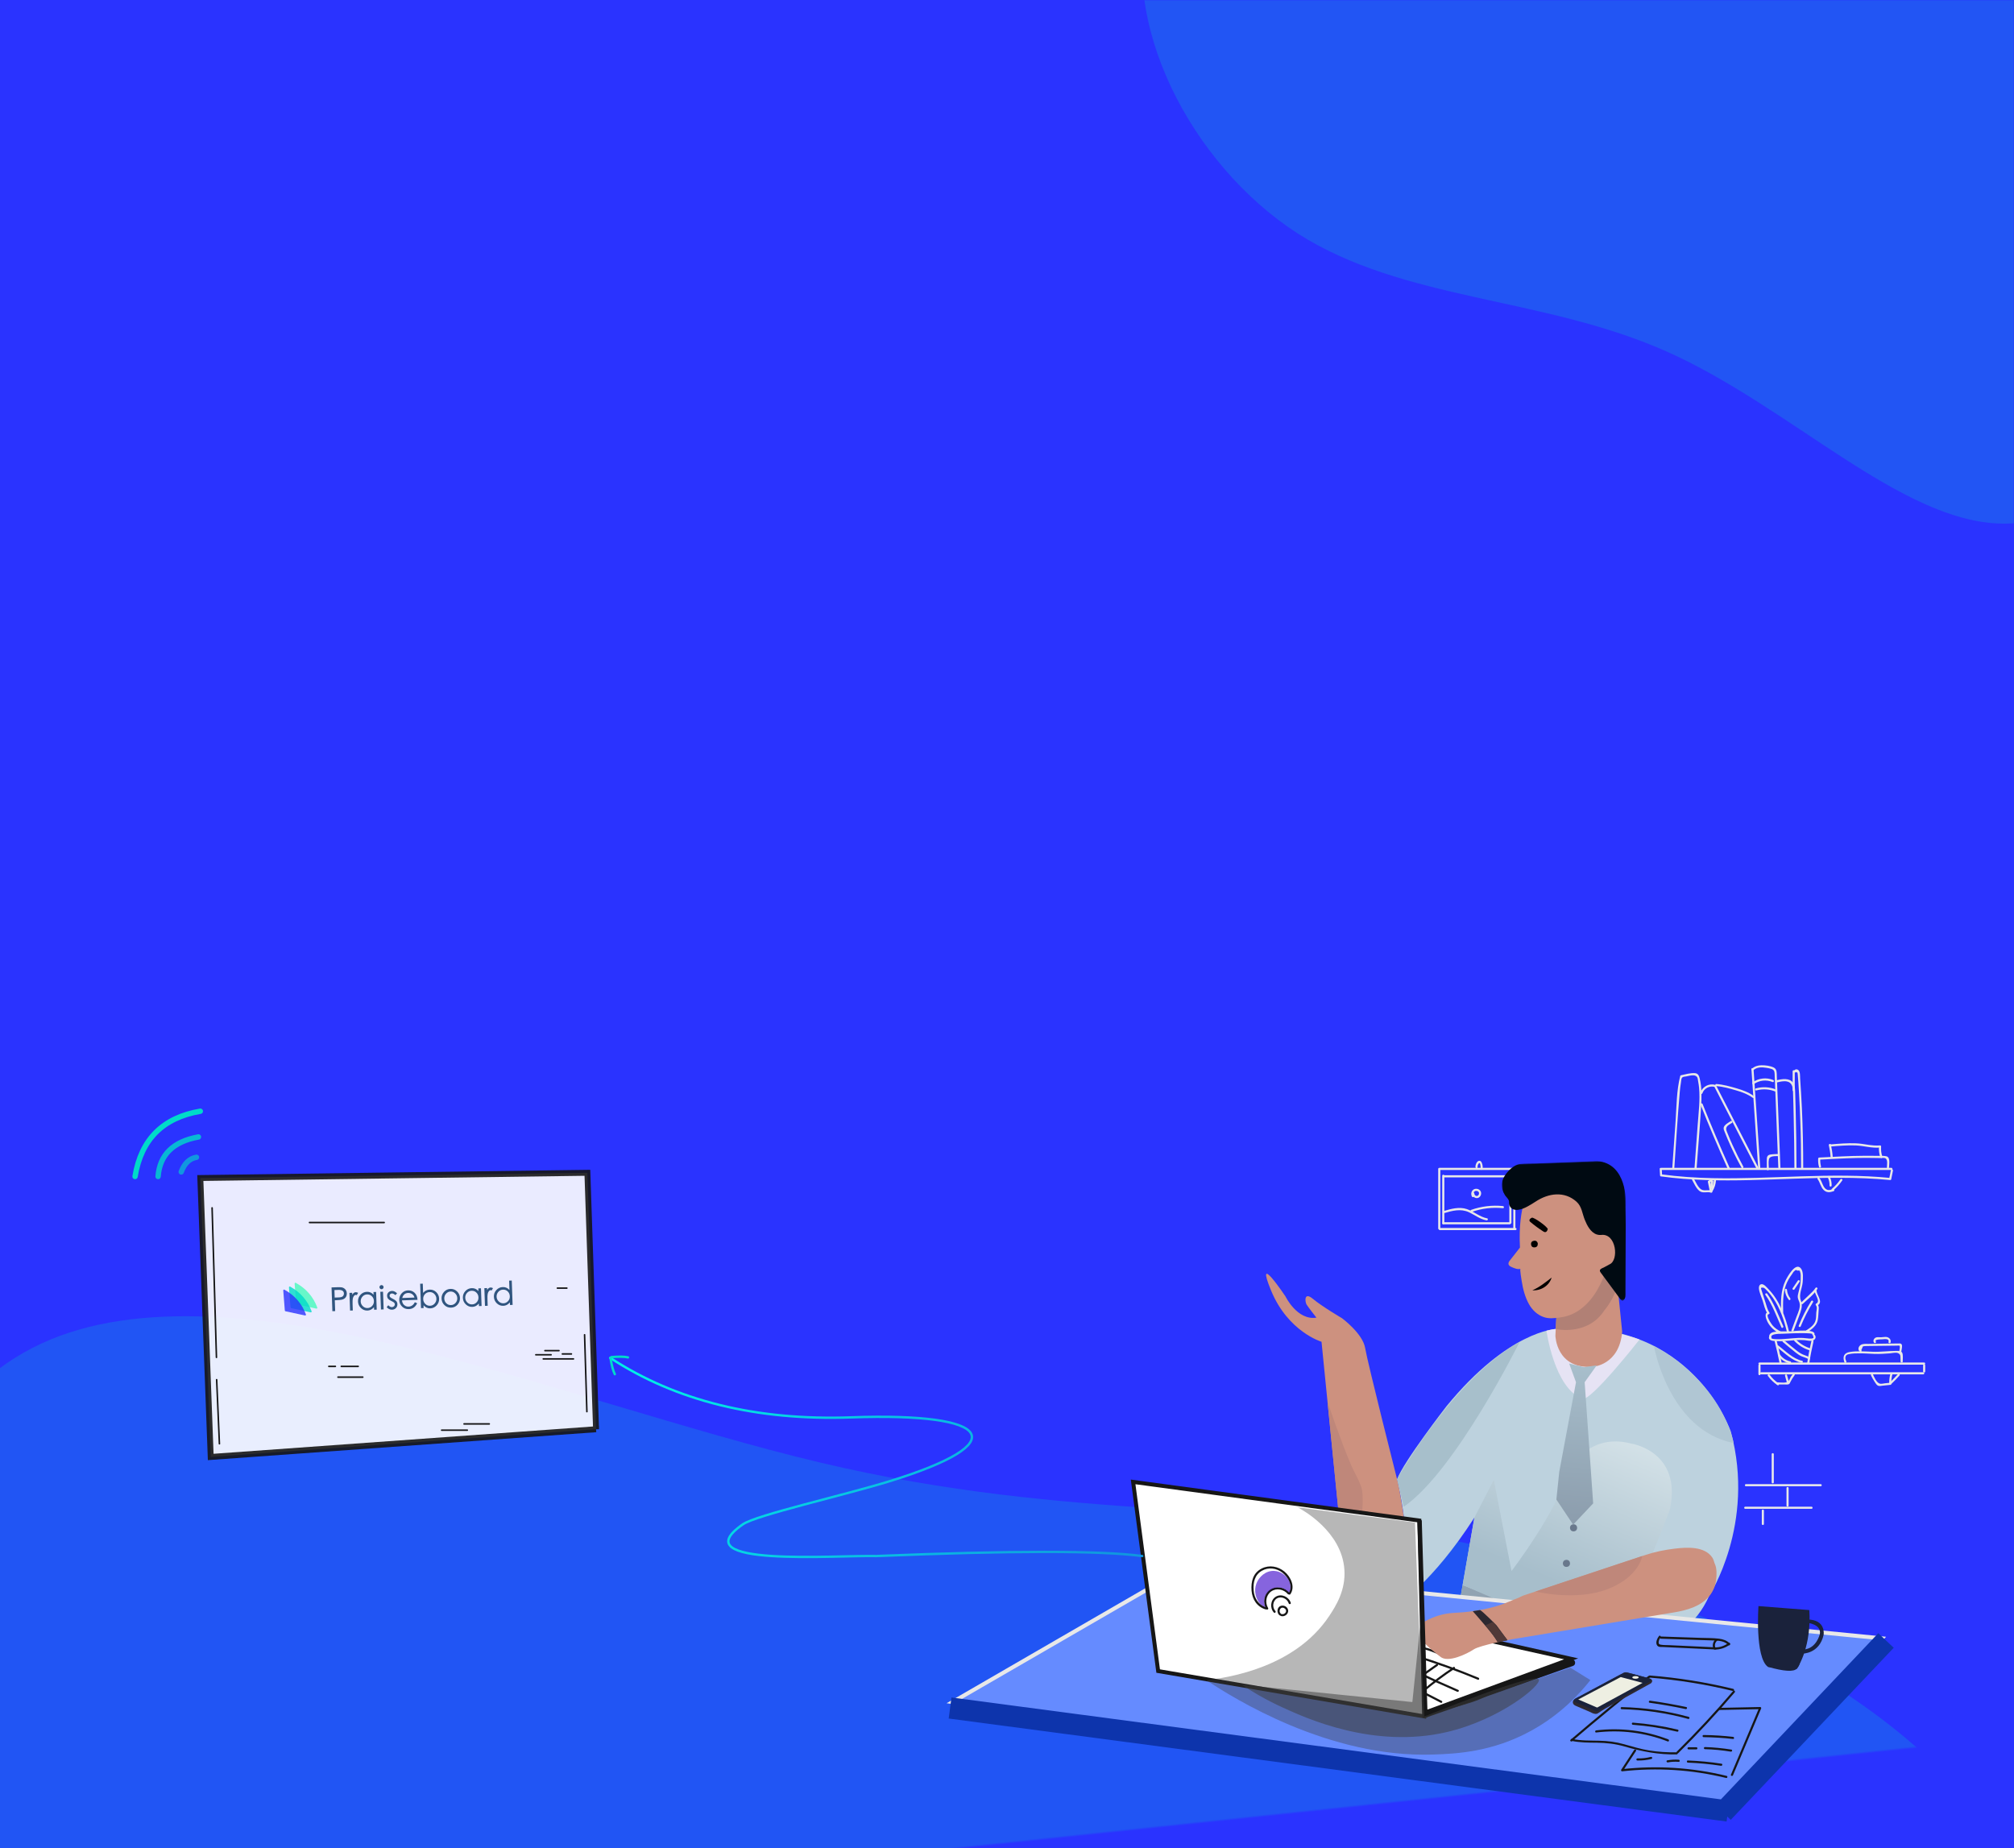 <svg xmlns="http://www.w3.org/2000/svg" xmlns:xlink="http://www.w3.org/1999/xlink" width="850" height="780" viewBox="0 0 850 780">
    <defs>
        <path id="kqxps3x5ra" d="M0 0H850V780H0z"/>
        <path id="j4krpjqfre" d="M0 0L52.07 0 52.07 59.318 0 59.318z"/>
        <path id="mq5i6bsasg" d="M0.016 0.979L86.543 0.979 86.543 63.36 0.016 63.36z"/>
        <path id="cquk3vux9k" d="M0.275 0.442L33.176 0.442 33.176 16.918 0.275 16.918z"/>
        <linearGradient id="li9o5xtxji" x1="80.694%" x2="47.312%" y1="7.571%" y2="75.114%">
            <stop offset="0%" stop-color="#D3E1E7"/>
            <stop offset="100%" stop-color="#A7BECB"/>
        </linearGradient>
        <linearGradient id="7vz2ywsjbj" x1="51.678%" x2="48.602%" y1="0%" y2="98.187%">
            <stop offset="0%" stop-color="#A8BFCC"/>
            <stop offset="100%" stop-color="#8C9DAD"/>
        </linearGradient>
        <linearGradient id="xg2d2wtjtn" x1="1.637%" x2="100%" y1="43.568%" y2="57.003%">
            <stop offset="0%" stop-color="#00EFE6"/>
            <stop offset="100%" stop-color="#1097DF"/>
        </linearGradient>
        <filter id="6pqt1zfi5c">
            <feColorMatrix in="SourceGraphic" values="0 0 0 0 0.078 0 0 0 0 0.114 0 0 0 0 0.227 0 0 0 1 0"/>
        </filter>
        <filter id="cw46yig12d">
            <feColorMatrix in="SourceGraphic" values="0 0 0 0 0.546 0 0 0 0 0.704 0 0 0 0 1 0 0 0 1 0"/>
        </filter>
        <filter id="e828oc8m1m">
            <feColorMatrix in="SourceGraphic" values="0 0 0 0 0.976 0 0 0 0 0.745 0 0 0 0 0.055 0 0 0 1 0"/>
        </filter>
    </defs>
    <g fill="none" fill-rule="evenodd">
        <g>
            <g transform="translate(-590, 0) translate(590, 0)">
                <mask id="t4i1j0kgab" fill="#fff">
                    <use xlink:href="#kqxps3x5ra"/>
                </mask>
                <use fill="#2A33FF" xlink:href="#kqxps3x5ra"/>
                <path fill="#2155F4" fill-rule="nonzero" d="M651.33 676.076c90.045 29.256 193.978 90.943 218.43 177.502 24.453 86.56-30.576 197.99-108.945 251.985-78.366 53.317-179.437 49.87-270.54 93.103-91.104 43.233-172.24 133.147-246.47 134.955-74.228 1.809-141.546-85.166-195.376-181.03-53.826-96.54-94.8-202.643-101.126-325.894-5.682-123.931 23.93-265.69 106.009-297.353 82.723-32.344 219.194 45.402 325.187 82.69 105.994 37.287 182.79 34.109 272.831 64.042z" mask="url(#t4i1j0kgab)" transform="translate(411.126, 927.649) rotate(-6) translate(-411.126, -927.649)"/>
                <g fill="#00DBC9" fill-rule="nonzero" mask="url(#t4i1j0kgab)" opacity=".202">
                    <path d="M405.932 86.001c52.017 16.244 112.15 50.208 126.538 97.462 14.387 47.254-16.97 107.798-61.978 136.963-45.007 28.796-103.296 26.58-155.682 49.838-52.385 23.258-98.869 71.99-141.663 72.728-42.794.738-81.899-46.885-113.256-99.308C28.533 290.892 4.554 232.932.496 165.743-3.194 98.184 13.408 21.027 60.629 4.045c47.59-17.351 126.537 25.473 187.777 46.147 61.24 20.673 105.51 19.197 157.526 35.81z" transform="translate(482, -222) translate(268, 221.5) scale(-1, 1) translate(-268, -221.5)"/>
                </g>
                <g mask="url(#t4i1j0kgab)">
                    <g>
                        <g>
                            <g fill-rule="nonzero">
                                <path fill="#FFF" stroke="#161616" stroke-width="2.5" d="M167.023 108.3c-54.218 3.908-108.436 7.794-162.633 11.701C2.92 80.756 1.45 41.511 0 2.267L163.368.065c1.211 36.071 2.422 72.143 3.655 108.236z" opacity=".9" transform="translate(57, 469) translate(27.54, 25.92)"/>
                                <path fill="#161616" d="M46.065 21.37h31.553c.411 0 .411-.647 0-.647H46.065c-.411 0-.411.648 0 .648zM6.575 87.362l1.167 27.091c.022.41.67.41.65 0L7.222 87.362c-.021-.41-.67-.41-.648 0zM54.218 82.095h2.812c.41 0 .41-.648 0-.648h-2.812c-.41 0-.41.648 0 .648zM59.473 82.095h7.18c.411 0 .411-.648 0-.648h-7.18c-.41 0-.41.648 0 .648zM58.09 86.628H68.6c.41 0 .41-.648 0-.648H58.09c-.433 0-.433.648 0 .648zM101.84 109.013h10.857c.41 0 .41-.647 0-.647H101.84c-.41 0-.41.647 0 .647zM111.29 106.38h10.685c.41 0 .41-.648 0-.648H111.29c-.411 0-.411.648 0 .648zM150.695 49.067h4.022c.411 0 .411-.648 0-.648h-4.022c-.433 0-.433.648 0 .648zM145.44 75.446h5.947c.41 0 .41-.648 0-.648h-5.948c-.432 0-.432.648 0 .648zM141.59 77.194h6.466c.411 0 .411-.647 0-.647h-6.466c-.433 0-.433.647 0 .647zM144.726 78.943h12.781c.411 0 .411-.648 0-.648h-12.781c-.411 0-.411.648 0 .648zM152.793 76.849h3.85c.41 0 .41-.648 0-.648h-3.85c-.433 0-.433.648 0 .648zM4.65 14.852l1.427 49.174c.13 4.663.26 9.304.411 13.967.022.41.67.41.649 0L5.709 28.818c-.13-4.662-.26-9.304-.41-13.966 0-.41-.65-.41-.65 0zM161.854 68.409l.973 32.488c.022.41.67.41.65 0l-.974-32.488c0-.41-.649-.41-.649 0z" transform="translate(57, 469) translate(27.54, 25.92)"/>
                            </g>
                            <g>
                                <g filter="url(#6pqt1zfi5c)" transform="translate(57, 469) translate(27.54, 25.92) translate(81.772, 53.241) rotate(-2) translate(-81.772, -53.241) translate(30.772, 43.741)">
                                    <g fill="#30557F" fill-rule="nonzero">
                                        <path d="M2.32.248C3.345.254 4.025.3 4.363.384c.366.092.702.256 1.008.494.306.238.547.535.72.891.174.357.26.76.26 1.208 0 .448-.084.85-.253 1.207-.169.356-.411.651-.727.884-.315.234-.702.398-1.159.494-.446.094-1.228.142-2.345.144H1.18v4.582H0V.247zm.506 1.151H1.18v3.169h1.563c.924.018 1.553-.128 1.886-.44.334-.31.501-.699.501-1.165 0-1.043-.768-1.564-2.304-1.564zM8.628 10.288V7.64c.003-1.136.06-1.925.171-2.367.115-.453.286-.818.515-1.097.228-.28.484-.419.768-.419.146 0 .297.042.453.124l.59-.96c-.376-.201-.712-.302-1.009-.302-.297 0-.562.082-.795.247-.234.164-.464.416-.693.754v-.809H7.476v7.476h1.152zM14.869 2.62c1.093 0 2.01.443 2.75 1.33V2.812h1.111v7.476h-1.111V9.19l-.176.185c-.772.773-1.651 1.16-2.636 1.16-1.06 0-1.968-.391-2.723-1.173-.754-.782-1.131-1.715-1.131-2.798 0-1.084.38-2.012 1.138-2.785.76-.773 1.685-1.16 2.778-1.16zm.013 1.097c-.781 0-1.442.286-1.982.858-.54.571-.809 1.246-.809 2.023 0 .777.274 1.452.823 2.023.549.572 1.207.857 1.975.857.76 0 1.413-.274 1.962-.823.549-.548.823-1.232.823-2.05 0-.819-.27-1.505-.81-2.058-.539-.553-1.2-.83-1.982-.83z" transform="translate(24.799, 3.538)"/>
                                        <g>
                                            <path d="M.871 1.742c.242 0 .448-.085.617-.254.17-.169.254-.375.254-.617S1.657.423 1.488.254C1.32.084 1.111 0 .864 0 .626 0 .423.087.254.26.084.435 0 .639 0 .872c0 .233.085.437.254.61.169.174.375.261.617.261zM1.44 10.288L1.44 2.812.302 2.812.302 10.288z" transform="translate(24.799, 3.538) translate(20.211, 0)"/>
                                        </g>
                                        <path d="M25.23 10.535c.649 0 1.195-.22 1.639-.659.443-.439.665-.978.665-1.618 0-.503-.149-.929-.446-1.276-.297-.348-.72-.665-1.269-.953-.548-.288-.93-.53-1.145-.727-.215-.197-.322-.426-.322-.686 0-.26.096-.48.288-.659.192-.178.43-.267.713-.267.448 0 .942.251 1.482.754l.727-.754c-.732-.713-1.425-1.07-2.079-1.07-.653 0-1.18.192-1.577.576-.398.384-.597.848-.597 1.392 0 .544.14.983.419 1.317.279.334.69.638 1.234.912.544.275.928.515 1.152.72.224.206.336.462.336.769 0 .306-.123.573-.37.802-.247.229-.544.343-.891.343-.513 0-1.016-.288-1.51-.864l-.713.795c.604.768 1.358 1.153 2.264 1.153zM32.214 2.62c1.088 0 1.998.368 2.73 1.104.73.736 1.11 1.744 1.138 3.025h-6.557l.02.242c.084.711.353 1.291.81 1.74.508.498 1.113.747 1.818.747 1.198 0 2.112-.59 2.743-1.77l.96.495-.146.257c-.397.666-.856 1.168-1.376 1.505-.586.38-1.285.57-2.1.57-1.124 0-2.052-.387-2.784-1.16-.731-.772-1.097-1.703-1.097-2.79 0-1.09.368-2.022 1.104-2.8.736-.776 1.649-1.165 2.737-1.165zm0 1.097c-1.28 0-2.131.677-2.552 2.03h5.158c-.137-.64-.448-1.138-.933-1.495-.484-.356-1.042-.535-1.673-.535zM38.54 0v3.91l.168-.178c.743-.741 1.62-1.112 2.63-1.112 1.088 0 2.005.386 2.75 1.159.745.773 1.118 1.703 1.118 2.791 0 1.089-.38 2.021-1.139 2.799-.759.777-1.675 1.166-2.75 1.166-1.074 0-2-.467-2.778-1.4v1.153h-1.11V0h1.11zm2.743 3.662c-.796 0-1.461.27-1.996.81-.535.54-.802 1.218-.802 2.037 0 .818.27 1.51.809 2.078.54.567 1.198.85 1.975.85.777 0 1.438-.288 1.982-.864.544-.576.816-1.25.816-2.023 0-.773-.265-1.447-.795-2.023-.53-.577-1.194-.865-1.99-.865zM50.131 2.62c1.08 0 1.996.389 2.75 1.166.755.777 1.132 1.71 1.132 2.798s-.373 2.019-1.118 2.791c-.745.773-1.666 1.16-2.764 1.16-1.097 0-2.02-.387-2.77-1.16-.75-.772-1.125-1.703-1.125-2.79 0-1.09.377-2.022 1.131-2.8.755-.776 1.676-1.165 2.764-1.165zm-.007 1.111c-.745 0-1.387.286-1.927.857-.54.572-.81 1.25-.81 2.037 0 .787.261 1.454.783 2.003.52.549 1.175.823 1.961.823.76 0 1.406-.277 1.941-.83.535-.553.803-1.22.803-2.003 0-.781-.272-1.458-.817-2.03-.544-.571-1.188-.857-1.934-.857zM59.15 2.62c1.093 0 2.01.443 2.75 1.33V2.812h1.111v7.476h-1.11V9.19l-.177.185c-.772.773-1.65 1.16-2.636 1.16-1.06 0-1.968-.391-2.722-1.173-.755-.782-1.132-1.715-1.132-2.798 0-1.084.38-2.012 1.138-2.785.76-.773 1.685-1.16 2.778-1.16zm-.122 1.097c-.782 0-1.443.286-1.982.858-.54.571-.81 1.246-.81 2.023 0 .777.275 1.452.823 2.023.549.572 1.207.857 1.976.857.759 0 1.412-.274 1.961-.823.549-.548.823-1.232.823-2.05 0-.819-.27-1.505-.81-2.058-.539-.553-1.2-.83-1.981-.83zM65.59 10.288V7.723c0-1.18.057-1.996.172-2.449.114-.453.285-.818.514-1.097.229-.28.485-.419.768-.419.146 0 .297.042.453.124l.59-.96c-.375-.201-.711-.302-1.009-.302-.297 0-.562.082-.795.247-.233.164-.464.416-.693.754v-.809h-1.152v7.476h1.152zM76.114 0v10.288h-1.11V9.19l-.177.185c-.773.773-1.653 1.16-2.643 1.16-1.065 0-1.973-.39-2.722-1.166-.75-.778-1.125-1.71-1.125-2.799 0-1.088.38-2.018 1.138-2.791.76-.773 1.685-1.16 2.778-1.16s2.01.444 2.75 1.331V0h1.111zM72.28 3.717c-.8 0-1.467.286-2.002.858-.535.571-.803 1.243-.803 2.016 0 .773.275 1.447.823 2.023.549.576 1.207.864 1.975.864.723 0 1.368-.27 1.935-.809.567-.54.85-1.223.85-2.05 0-.828-.263-1.519-.789-2.072-.526-.553-1.189-.83-1.989-.83z" transform="translate(24.799, 3.538)"/>
                                    </g>
                                </g>
                                <path fill="#46FABC" d="M19.369 9.785L12.54 4.73c-.12-.09-.286-.09-.406 0L5.387 9.789c-.15.113-.18.326-.068.477.039.052.092.091.153.114 2.263.85 4.552 1.276 6.865 1.276 2.313 0 4.629-.426 6.947-1.277.176-.065.267-.26.202-.437-.023-.062-.064-.116-.117-.156z" opacity=".8" style="mix-blend-mode:multiply" transform="translate(57, 469) translate(27.54, 25.92) translate(81.772, 53.241) rotate(-2) translate(-81.772, -53.241) translate(30.772, 43.741) translate(12.383, 8.117) rotate(-129) translate(-12.383, -8.117)"/>
                                <path fill="#00DBC9" d="M16.92 11.282l-6.83-5.055c-.12-.09-.285-.09-.406 0l-6.746 5.058c-.15.113-.181.326-.068.477.039.051.092.091.152.114 2.264.85 4.552 1.276 6.865 1.276 2.314 0 4.63-.426 6.947-1.277.177-.065.267-.26.202-.437-.023-.062-.063-.116-.117-.156z" opacity=".8" style="mix-blend-mode:multiply" transform="translate(57, 469) translate(27.54, 25.92) translate(81.772, 53.241) rotate(-2) translate(-81.772, -53.241) translate(30.772, 43.741) translate(9.934, 9.614) rotate(-129) translate(-9.934, -9.614)"/>
                                <path fill="#2A33FF" d="M14.47 12.507L7.64 7.45c-.12-.09-.286-.089-.406.001L.488 12.51c-.15.113-.18.326-.068.476.04.052.092.092.153.115 2.264.85 4.552 1.276 6.865 1.276 2.313 0 4.629-.426 6.947-1.277.176-.065.267-.26.202-.437-.023-.062-.064-.117-.117-.156z" opacity=".8" style="mix-blend-mode:multiply" transform="translate(57, 469) translate(27.54, 25.92) translate(81.772, 53.241) rotate(-2) translate(-81.772, -53.241) translate(30.772, 43.741) translate(7.484, 10.838) rotate(-129) translate(-7.484, -10.838)"/>
                            </g>
                        </g>
                        <g stroke="#00DBC9" stroke-linecap="round" stroke-width="2.268">
                            <path d="M9.72 27.54c.703-9.18 6.379-14.741 17.028-16.684" opacity=".8" transform="translate(57, 469)"/>
                            <path d="M0 27.54C2.574 11.881 11.754 2.701 27.54 0" transform="translate(57, 469)"/>
                            <path d="M19.486 25.62c1.354-3.616 3.499-5.677 6.434-6.18" opacity=".6" transform="translate(57, 469)"/>
                        </g>
                    </g>
                </g>
                <g filter="url(#cw46yig12d)">
                    <g mask="url(#t4i1j0kgab)">
                        <g fill="#E8E8E8" fill-rule="nonzero">
                            <path d="M93.748 43.863c.06.923.09 1.845.15 2.738 0 .179.119.417.327.417 25.075 3.452 50.359.535 75.523.595 7.117 0 14.205.268 21.293.952.179.03.387-.149.417-.327.238-1.22.506-2.44.744-3.66.12-.566-.744-.804-.863-.239-.239 1.22-.507 2.44-.745 3.66.15-.118.298-.208.417-.327-24.926-2.44-49.942.625-74.927.09-7.237-.15-14.473-.625-21.65-1.607.119.149.208.297.327.416-.06-.922-.09-1.845-.149-2.737 0-.536-.893-.536-.864.03z" transform="translate(606.72, 449.48)"/>
                            <path d="M94.493 44.31h97.054c.566 0 .566-.893 0-.893H94.493c-.566 0-.566.893 0 .893z" transform="translate(606.72, 449.48)"/>
                            <path d="M99.913 43.596c.745-10.684 1.37-21.397 2.293-32.05.12-1.399.268-2.767.506-4.136.09-.506.12-1.548.417-1.964.387-.536 1.221-.536 1.817-.625 1.37-.238 3.663-1.071 4.616.327.268.417.327 1.28.417 1.786.178.892.298 1.785.387 2.678.476 5.237-.209 10.564-.596 15.801l-1.34 18.212c-.03.566.864.566.894 0 .655-8.69 1.37-17.349 1.906-26.038.238-3.988.357-8.064-.626-11.992-.268-1.102-.685-2.024-1.936-2.143-1.905-.149-4.11.506-5.956.893-.148.03-.268.178-.297.297-1.579 6.16-1.52 12.796-1.966 19.105-.476 6.606-.923 13.242-1.4 19.849-.06.565.834.565.864 0z" transform="translate(606.72, 449.48)"/>
                            <path d="M110.991 16.724c3.634 9.136 7.475 18.182 11.496 27.14.238.535 1.012.059.774-.447-3.99-8.898-7.803-17.885-11.406-26.931-.208-.536-1.072-.298-.864.238zM111.766 11.933c.744-2.113 3.037-3.273 5.181-2.678.566.149.804-.714.239-.863-2.621-.744-5.39.744-6.284 3.303-.179.565.685.774.864.238z" transform="translate(606.72, 449.48)"/>
                            <path d="M116.947 9.433c5.897 11.427 11.764 22.884 17.66 34.311.268.506 1.042.06.774-.446-5.896-11.427-11.763-22.884-17.66-34.311-.267-.536-1.042-.09-.774.446z" transform="translate(606.72, 449.48)"/>
                            <path d="M132.463 1.756c.953 13.837 1.906 27.675 2.83 41.512.029.566.922.566.893 0-.953-13.837-1.906-27.675-2.83-41.512-.03-.566-.923-.566-.893 0z" transform="translate(606.72, 449.48)"/>
                            <path d="M133.237 2.232c1.52-1.369 3.574-1.369 5.48-1.042.774.12 1.608.268 2.352.536 1.37.506 1.162 1.756 1.221 2.976.18 4.255.328 8.51.507 12.766.327 8.6.685 17.23 1.012 25.83.03.565.923.565.894 0-.417-10.296-.804-20.593-1.221-30.86-.09-2.558-.209-5.147-.298-7.706-.06-1.31.119-2.917-1.25-3.631-1.43-.744-3.634-1.012-5.242-.982-1.549.03-2.919.446-4.05 1.488-.447.357.178 1.012.595.625zM117.662 8.927c2.83.179 5.599 1.012 8.309 1.786 2.501.714 4.943 1.607 7.058 3.154.476.328.923-.446.447-.773-2.204-1.578-4.706-2.5-7.297-3.244-2.799-.804-5.628-1.607-8.547-1.815-.565-.06-.565.833.03.892z" transform="translate(606.72, 449.48)"/>
                            <path d="M143.333 7.35c1.31-.327 2.77-.654 4.14-.387 2.024.417 2.441 2.202 2.53 4.018.15 3.66.21 7.29.298 10.95.18 7.202.268 14.404.298 21.605 0 .565.894.565.894 0-.03-8.6-.15-17.17-.388-25.74l-.178-6.22c-.06-1.369-.03-2.887-.864-4.047-1.548-2.173-4.735-1.637-6.939-1.072-.595.179-.357 1.042.209.893z" transform="translate(606.72, 449.48)"/>
                            <path d="M149.855 2.648v8.005c0 .566.893.566.893 0V2.648c0-.565-.893-.565-.893 0z" transform="translate(606.72, 449.48)"/>
                            <path d="M151.165 2.976c.238.09.506.178.745.268.03.208.06.416.089.654.06.476.06.982.119 1.488.06.774.12 1.577.179 2.351.119 1.667.208 3.363.297 5.03.209 3.451.358 6.903.477 10.355.268 6.815.357 13.63.357 20.444 0 .565.894.565.894 0 0-8.481-.179-16.992-.566-25.473-.209-4.136-.447-8.273-.745-12.41-.06-1.011.12-2.856-.804-3.57-.625-.476-1.489-.298-1.816.416-.209.536.536.982.774.447zM107.269 48.238c.923 1.547 1.816 3.868 3.305 4.97 1.46 1.1 3.246.118 4.855.684.536.178.774-.685.238-.863-1.43-.506-3.097.297-4.378-.506-1.46-.893-2.382-3.303-3.246-4.761-.298-.476-1.072-.03-.774.476z" transform="translate(606.72, 449.48)"/>
                            <path d="M116.62 48.625c-.12 1.547-.596 2.946-1.37 4.255-.298.506.476.952.774.446.894-1.458 1.37-3.035 1.49-4.701.059-.566-.835-.566-.894 0z" transform="translate(606.72, 449.48)"/>
                            <path d="M114.088 49.369c.269 1.368.537 2.737.834 4.106.12.566.983.328.864-.238-.268-1.369-.536-2.738-.834-4.106-.119-.566-.983-.328-.864.238z" transform="translate(606.72, 449.48)"/>
                            <path d="M115.16 49.339c.06 0 .12.03.18.06.089.178.089.356.059.535-.03.208-.12.417-.179.625-.119.417-.149.803-.03 1.22.18.565.953.327.864-.238-.149-.804-.03-1.607.298-2.351-.298-.03-.596-.09-.864-.119-.09.923-.149 1.875-.238 2.797-.06.566.834.566.893 0 .09-.922.15-1.874.239-2.797.06-.536-.715-.536-.864-.119-.387.922-.447 1.875-.298 2.827.298-.09.566-.149.864-.238-.268-.893.774-1.994-.12-2.797-.535-.476-1.399-.298-1.607.387-.239.535.625.773.804.208zM161.826 42.822c-.268-1.101-.387-2.173-.297-3.303-.15.148-.298.297-.447.446 5.271-.268 10.542-.595 15.813-.714 2.65-.06 5.301-.06 7.952 0 .595 0 1.19.03 1.757.03.595.03 1.816-.179 2.352.089 1.192.565.685 2.857.685 3.898 0 .566.894.566.894 0 0-1.398.714-4.374-1.192-4.761-1.31-.268-2.858-.12-4.199-.149-1.667-.03-3.335-.06-5.003-.03-6.343.03-12.686.417-19.06.744-.237 0-.446.209-.446.447-.06 1.22.03 2.38.358 3.54.089.566.953.328.833-.237z" transform="translate(606.72, 449.48)"/>
                            <path d="M165.132 33.865c.357 1.636.625 3.273.745 4.94.03.565.923.565.893 0-.12-1.756-.387-3.482-.774-5.178-.12-.536-.983-.298-.864.238z" transform="translate(606.72, 449.48)"/>
                            <path d="M165.728 34.43c3.603-.298 7.206-.625 10.81-.476 3.395.149 6.82 1.25 10.215.893l-.447-.447c-.12 1.577.06 3.065.566 4.583.178.536 1.042.298.863-.238-.476-1.428-.655-2.827-.536-4.345.03-.238-.208-.476-.446-.446-3.395.327-6.82-.774-10.215-.893-3.604-.149-7.237.179-10.81.476-.566.03-.566.923 0 .893zM135.411 126.77v3.719c0 .565.894.565.894 0v-3.72c0-.565-.894-.565-.894 0z" transform="translate(606.72, 449.48)"/>
                            <path d="M135.858 126.472h69.507c.566 0 .566-.893 0-.893h-69.507c-.596 0-.596.893 0 .893zM136.573 130.578h68.405c.566 0 .566-.892 0-.892h-68.405c-.566 0-.566.892 0 .892z" transform="translate(606.72, 449.48)"/>
                            <path d="M204.919 126.77v2.588c0 .566.893.566.893 0v-2.589c0-.565-.893-.565-.893 0zM142.29 116.74c.775 3.066 1.49 6.16 2.085 9.256.12.565.983.327.864-.239-.596-3.094-1.28-6.19-2.085-9.254-.149-.566-1.012-.328-.864.238zM157.776 116.473c-.714 3.065-1.31 6.13-1.757 9.225-.09.565.775.803.864.238.447-3.095 1.042-6.19 1.757-9.225.119-.565-.745-.803-.864-.238z" transform="translate(606.72, 449.48)"/>
                            <path d="M139.848 115.074c.06 1.548 2.383 1.429 3.515 1.488 2.56.12 5.152-.268 7.713-.416 1.28-.09 2.56-.12 3.841 0 1.043.089 2.174.446 3.187.238 1.132-.238 1.846-1.31 1.191-2.351-.298-.476-1.072-.03-.774.446.834 1.399-1.996.952-2.264.923-.625-.09-1.28-.15-1.905-.179-1.46-.09-2.949 0-4.408.12-.953.059-9.172 1.04-9.202-.269 0-.595-.894-.595-.894 0z" transform="translate(606.72, 449.48)"/>
                            <path d="M140.89 114.955c-.535-1.666 4.08-1.488 4.855-1.517l4.14-.179c.744-.03 8.487-.238 8.278.327-.178.536.685.774.864.238.893-2.648-8.785-1.487-10.036-1.428-2.323.09-4.914-.119-7.177.327-1.191.239-2.204 1.131-1.787 2.44.179.566 1.042.328.864-.208z" transform="translate(606.72, 449.48)"/>
                            <path d="M144.852 112.485c-1.37-.625-2.591-1.517-3.544-2.648-.387-.476-3.127-4.434-1.52-4.672.269-.03.418-.446.269-.655-.864-1.25-1.221-2.857-1.668-4.285-.506-1.547-.982-3.095-1.489-4.612-.09-.328-.238-.625-.298-.953-.148-.625-.238-.625.507-.684.804-.06 1.22.565 1.757 1.1 1.012 1.013 1.906 2.114 2.71 3.274 3.008 4.345 4.675 9.463 5.926 14.552.149.565 1.013.327.864-.238-1.608-6.487-3.961-13.153-8.726-18.063-.655-.685-1.906-2.262-3.008-2.083-.834.149-1.072 1.041-1.012 1.785.119 1.667 1.012 3.482 1.548 5.089.596 1.845.983 3.987 2.115 5.594.089-.208.178-.446.268-.654-1.966.297-.834 3.035-.298 4.106 1.132 2.173 2.948 3.84 5.152 4.88.506.18.953-.595.447-.833z" transform="translate(606.72, 449.48)"/>
                            <path d="M145.864 104.332c-.09-3.78-.179-7.708 1.102-11.308.625-1.756 1.578-3.333 2.68-4.821.268-.387.566-1.012.983-1.25.298-.476.744-.536 1.31-.149.715-.178 1.072 0 1.072.536.358.803.239 2.172.239 3.005 0 1.994-.477 3.84-.953 5.744-.179.654-.328 1.339-.268 1.993.06.774.476 1.37.685 2.084.595 2.023-.447 4.106-1.162 5.951-.715 1.934-1.46 3.869-2.174 5.833-.208.535.655.773.864.238.953-2.56 1.965-5.089 2.859-7.678.625-1.815.923-3.392.208-5.178-.953-2.41.566-5.118.775-7.588.119-1.607.387-4.345-.656-5.773-2.263-3.125-5.866 3.541-6.581 5.03-2.025 4.165-1.995 8.837-1.876 13.36.03.566.923.566.893-.03zM138.36 97.011c2.948 4.137 4.705 9.106 6.76 13.719.238.535 1.012.06.774-.447-2.025-4.642-3.812-9.582-6.76-13.718-.328-.476-1.102-.03-.775.446z" transform="translate(606.72, 449.48)"/>
                            <path d="M146.579 94.898c.119 1.578.655 2.976 1.638 4.196.357.447.983-.178.625-.625-.804-1.041-1.28-2.261-1.37-3.57-.03-.566-.923-.566-.893 0zM150.629 94.69c.715-1.071 1.46-2.143 2.174-3.214.328-.476-.447-.922-.774-.446-.715 1.071-1.46 2.142-2.174 3.214-.298.476.476.922.774.446zM159.504 94.095c-.745 1.19-1.817 2.113-2.8 3.065-1.072 1.012-2.144 2.053-3.216 3.065-.417.387.208 1.042.625.625 2.055-1.964 4.646-3.869 6.165-6.309.298-.476-.477-.922-.774-.446z" transform="translate(606.72, 449.48)"/>
                            <path d="M159.116 95.285c.06 1.577 2.68 4.494.656 5.446-.268.149-.268.506-.09.714.685.833.238 2.083.15 3.065-.09 1.101 0 2.202-.299 3.274-.536 2.053-2.442 3.273-4.14 4.344-.476.298-.029 1.072.448.774 2.054-1.31 4.169-2.797 4.645-5.356.239-1.37.239-2.798.358-4.167.119-.982.089-1.755-.566-2.529l-.09.714c2.83-1.339-.148-4.374-.208-6.22 0-.624-.893-.624-.864-.059z" transform="translate(606.72, 449.48)"/>
                            <path d="M157.687 99.66c-2.055 3.303-3.812 6.755-5.271 10.385-.209.536.655.774.863.238 1.43-3.54 3.157-6.933 5.182-10.177.298-.506-.476-.952-.774-.446zM143.869 122.841c1.191 1.607 2.829 2.708 4.794 3.125.566.119.805-.744.239-.863-1.728-.357-3.217-1.28-4.259-2.708-.327-.447-1.102 0-.774.446zM143.363 119.18c3.067 2.352 6.313 5.714 10.244 6.518.566.119.804-.744.238-.863-3.812-.774-7.028-4.136-10.036-6.428-.446-.357-.893.417-.446.774zM145.715 116.92c1.847 1.517 3.633 3.064 5.51 4.523.804.624 1.638 1.22 2.62 1.606.923.387 1.906.566 2.74 1.161.477.327.923-.446.447-.774-.655-.446-1.31-.654-2.025-.922-1.221-.417-2.204-.982-3.217-1.786-1.846-1.428-3.633-2.946-5.42-4.434-.476-.357-1.101.268-.655.625zM150.6 116.503c1.726 1.785 3.811 3.095 6.194 3.868.536.179.774-.684.238-.863-2.234-.744-4.17-1.964-5.807-3.66-.388-.387-1.043.238-.626.655zM172.518 125.162c-.18-.476-.447-1.1-.417-1.607.119-1.309 1.012-1.428 1.876-1.577 1.25-.238 2.56-.268 3.841-.268 2.174-.03 4.378.15 6.552.238 2.174.06 4.318-.06 6.492-.238.894-.089 2.472-.446 3.336-.148.893.327 1.131.773 1.161 1.607.03.654.03 1.309.06 1.993.03.566.923.566.893 0-.03-1.011.268-2.797-.238-3.75-.477-.832-1.579-.743-2.412-.743-3.395 0-6.701.506-10.126.357-3.156-.12-6.343-.387-9.47.09-2.561.386-3.216 1.963-2.353 4.344.12.476.983.238.805-.298z" transform="translate(606.72, 449.48)"/>
                            <path d="M178.831 120.371c.238-.535.447-1.071.685-1.607.268-.03.536-.06.804-.119.357-.03.685 0 1.042-.03.775 0 1.52-.03 2.293-.03 1.638-.029 3.246-.029 4.884-.059 1.52-.03 3.068-.03 4.587-.06.387 0 .774 0 1.161-.029.476 0 .625-.119.774.238.179.446-.149 1.696-.208 2.172-.06.566.834.566.893 0 .06-.714.506-2.202.15-2.856-.299-.536-.745-.447-1.341-.447-2.859 0-5.748.09-8.607.12-1.34.029-2.68.029-4.02.059-1.012 0-2.263-.12-3.186.357-1.072.565-1.579 2.023-.536 2.886.446.387 1.072-.238.625-.595z" transform="translate(606.72, 449.48)"/>
                            <path d="M184.966 116.74c-.775-1.04 2.471-.922 2.68-.951.715-.06 3.157-.506 2.68 1.1-.178.566.685.774.864.239.208-.715-.03-1.37-.596-1.845-.983-.804-2.204-.417-3.365-.357-.923.03-2.025-.268-2.77.446-.536.476-.684 1.22-.268 1.815.358.447 1.132 0 .775-.446zM139.402 131.233c1.131 1.547 2.472 2.827 4.05 3.898.476.328.923-.446.447-.773-1.43-.982-2.71-2.173-3.723-3.601-.357-.447-1.132 0-.774.476z" transform="translate(606.72, 449.48)"/>
                            <path d="M143.333 134.834h2.948c.566 0 1.49.148 1.995-.12.387-.208.507-.684.685-1.04.477-.953 1.043-1.846 1.698-2.709.357-.446-.268-1.071-.626-.625-.327.387-.625.804-.923 1.22-.357.566-.595 1.37-1.012 1.875-.834.982-3.544.536-4.765.506-.566 0-.566.893 0 .893z" transform="translate(606.72, 449.48)"/>
                            <path d="M146.638 131.173c.239.893.477 1.816.745 2.708.149.566 1.012.328.864-.238-.239-.892-.477-1.815-.745-2.708-.149-.565-1.012-.327-.864.238zM182.94 131.025c.477.982.983 1.934 1.609 2.827.327.476.744 1.22 1.31 1.488.596.297 1.43.06 2.025 0 1.072-.12 2.144-.209 3.216-.328.566-.06.566-.952 0-.893-.714.06-1.429.15-2.144.209-.625.06-1.548.327-2.144.208-1.548-.297-2.501-2.738-3.097-3.987-.268-.506-1.042-.06-.774.476z" transform="translate(606.72, 449.48)"/>
                            <path d="M191.13 130.28c-.357 1.28-.536 2.59-.506 3.899.03.565.923.565.893 0-.03-1.25.12-2.47.447-3.66.179-.536-.685-.774-.834-.238z" transform="translate(606.72, 449.48)"/>
                            <path d="M191.517 134.625c1.192-1.13 2.323-2.32 3.425-3.54.387-.417-.238-1.072-.625-.626-1.102 1.22-2.234 2.41-3.425 3.541-.417.387.208 1.012.625.625zM.268 43.863V69.01c0 .565.893.565.893 0V43.863c0-.565-.893-.565-.893 0z" transform="translate(606.72, 449.48)"/>
                            <path d="M.983 69.693h31.924c.566 0 .566-.892 0-.892H.983c-.596 0-.596.892 0 .892zM.983 44.31h30.971c.566 0 .566-.893 0-.893H.983c-.596 0-.596.893 0 .893z" transform="translate(606.72, 449.48)"/>
                            <path d="M31.954 43.863V69.01c0 .565.894.565.894 0V43.863c0-.565-.894-.565-.894 0zM16.885 43.12c-.03-.387.03-.745.209-1.102.09-.208.447-.744.655-.595.238.149.328.833.357 1.071.09.447.09.893.03 1.34-.06.565.834.565.894 0 .06-.774 0-1.548-.268-2.292-.18-.476-.417-1.041-.983-1.1-1.221-.15-1.847 1.725-1.787 2.648.03.625.923.625.893.03zM1.966 46.75v20.057c0 .565.893.565.893 0V46.75c0-.566-.893-.566-.893 0z" transform="translate(606.72, 449.48)"/>
                            <path d="M2.412 67.253h28.053c.566 0 .566-.893 0-.893H2.412c-.566 0-.566.893 0 .893z" transform="translate(606.72, 449.48)"/>
                            <path d="M31.18 66.569V46.512c0-.566-.893-.566-.893 0v20.057c0 .595.893.595.893 0z" transform="translate(606.72, 449.48)"/>
                            <path d="M2.65 47.434h27.1c.566 0 .566-.892 0-.892H2.65c-.565 0-.565.892 0 .892zM2.8 62.522c3.484-1.042 7.028-1.964 10.482-.357 2.472 1.16 4.616 2.916 7.386 3.422.565.089.804-.744.238-.863-3.157-.595-5.54-2.887-8.547-3.899-3.246-1.07-6.641-.119-9.798.834-.536.178-.298 1.041.238.863z" transform="translate(606.72, 449.48)"/>
                            <path d="M14.414 62.016c4.258-1.488 8.696-2.024 13.163-1.577.565.06.565-.834 0-.893-4.557-.447-9.083.09-13.402 1.607-.536.208-.297 1.071.239.863zM15.337 55.112c-.328-.566-.238-1.399.327-1.786.507-.357 1.31-.208 1.668.268.358.506.15 1.31-.417 1.607-.655.327-1.4-.297-1.4-.952 0-.566-.893-.566-.893 0-.03 1.19 1.191 2.202 2.383 1.875 1.101-.298 1.697-1.697 1.22-2.708-.476-1.072-1.905-1.458-2.918-.923-1.102.595-1.37 2.053-.774 3.095.327.476 1.072.03.804-.476zM160.397 48.178c1.072 1.429 1.28 3.363 2.59 4.613 1.222 1.19 2.681 1.012 4.17.476.536-.179.298-1.042-.238-.863-.804.268-1.727.565-2.561.238-.715-.298-1.191-.952-1.549-1.637-.566-1.1-.893-2.291-1.638-3.303-.357-.446-1.131 0-.774.476z" transform="translate(606.72, 449.48)"/>
                            <path d="M167.038 52.91c1.43-1.22 2.68-2.619 3.752-4.166.328-.476-.446-.923-.774-.447-1.013 1.488-2.234 2.827-3.603 3.988-.447.357.178 1.012.625.625zM164.864 47.85c.417.983.596 1.995.566 3.036-.03.566.863.566.893 0 .03-1.22-.208-2.38-.685-3.481-.208-.536-.982-.09-.774.446zM141.01 164.264v11.904c0 .565.893.565.893 0v-11.904c0-.565-.893-.565-.893 0zM130.14 177.804h31.567c.566 0 .566-.892 0-.892H130.14c-.566 0-.566.892 0 .892zM147.264 178.548v7.44c0 .565.893.565.893 0v-7.44c0-.565-.893-.565-.893 0z" transform="translate(606.72, 449.48)"/>
                            <path d="M129.842 187.327h27.994c.566 0 .566-.893 0-.893h-27.994c-.566 0-.566.893 0 .893zM136.84 188.07v5.655c0 .565.894.565.894 0v-5.654c0-.566-.893-.566-.893 0zM139.819 43.982c0-1.25-.239-2.827 0-4.047.327-1.726 2.74-1.398 4.14-1.488.565-.03.565-.922 0-.892-1.132.06-2.324.06-3.455.238-.507.089-.953.238-1.251.684-.357.536-.298 1.28-.298 1.905v3.6c-.03.596.864.596.864 0zM134.577 10.743c2.71-.744 5.42-.566 8.011.476.536.208.775-.655.239-.863-2.74-1.101-5.629-1.25-8.488-.476-.566.178-.327 1.041.238.863zM133.476 8.064c2.382-1.636 5.24-1.934 7.921-.863.536.209.774-.654.238-.863-2.859-1.16-6.075-.803-8.606.953-.477.327-.03 1.1.447.773zM123.797 23.658c-.953.654-2.77 1.517-3.038 2.767-.119.655.179 1.25.417 1.845.417 1.042.834 2.083 1.28 3.125 1.728 4.077 3.664 8.064 5.808 11.933.268.506 1.042.06.774-.447-1.638-2.975-3.156-6.01-4.556-9.106-.745-1.636-1.46-3.303-2.115-4.97-.387-.981-.923-1.844-.208-2.856.417-.595 1.489-1.101 2.114-1.518.447-.327 0-1.1-.476-.773z" transform="translate(606.72, 449.48)"/>
                        </g>
                    </g>
                </g>
                <g mask="url(#t4i1j0kgab)">
                    <g>
                        <g transform="translate(400, 486.48) translate(235.448, 124.501) rotate(-2) translate(-235.448, -124.501) translate(136.948, 4.001)">
                            <path fill="#BDD2DE" d="M74.14 102.19s-18.905 22.685-21.89 30.048c0 0 7.881 38.349-1.583 52.726 0 0 14.717-8.15 33.622-35.413l-9.354 44.376 10.15 39.601 45.173 5.374h26.466l10.945-38.008s8.159-1.99 14.527-14.927c0 0 20.697-29.45 11.542-68.852 0 0-14.573-49.005-72.359-45.895 0 0-19.977-.074-47.239 30.97z"/>
                            <path fill="#E6E3F4" d="M131.52 101.053c3.401 1.497 25.055-24.183 25.055-24.183s-21.887-8.836-39.127-5.091c0 0 2.37 24.12 14.073 29.274z"/>
                            <path fill="#CD917F" d="M121.932 64.788l-.792 9.21s-.198 14.26 15.35 13.666c0 0 11.189-.2 12.872-14.36l-1.485-22.479-9.11-5.644-16.835 19.607z"/>
                            <path fill="#B18075" d="M121.38 71.22s13.288 3.523 20.754-7.126c0 0 4.87-5.323 5.9-10.88l-5.405-10.608-10.174 14.586-10.632 8.865-.444 5.163z"/>
                            <path fill="#CD917F" d="M112.59 11.333s-5.455 7.038-5.103 24.985l-4.575 5.454c-.827.987-.658 1.909.495 2.507 1.026.531 2.857 1.413 3.992 1.012-.362.128.27 4.75.316 5.112.409 3.394 1.164 6.855 2.733 9.916 1.278 2.494 3.321 4.612 5.956 5.65 2.26.89 4.437.653 6.78.453 2.622-.225 5.084-.954 7.388-2.246 6.043-3.388 9.937-9.623 12.458-15.894l3.87-2.639 3.872-8.974-5.456-13.196-11.789-12.14H112.59z"/>
                            <g transform="translate(100.756, 0.961)">
                                <mask id="dyz3r1mm8f" fill="#fff">
                                    <use xlink:href="#j4krpjqfre"/>
                                </mask>
                                <path fill="#000A12" d="M52.03 18.156S53.367 1.35 40.5.023c-.524-.054-1.085.004-1.61.005L23.707.07c-2.943.009-5.885.017-8.83.024-2.229.007-4.58-.195-6.796.003-2.79.25-5.6 2.929-7.007 5.22C.104 6.896-.24 8.752.17 10.566c.198.875.556 1.71 1.012 2.481.442.748 1.204 1.395 1.513 2.206.205.533-.036 1.198.119 1.783.074.282.169.56.308.819.31.58.785 1.027 1.397 1.278 2.435 1.002 5.649-.762 7.705-1.887.604-.329 1.196-.677 1.78-1.036 5.538-3.406 12.322-4.116 17.264.649 2.175 2.097 2.224 5.037 3.214 7.748.885 2.422 2.288 5.45 4.905 6.387.59.21 1.216.288 1.838.236 6.36-.527 7.146 10.983 3.044 12.531l-2.11 1.057c-1.047.524-2.727.824-1.796 2.198.62.916 1.25 1.823 1.876 2.734l5.069 7.39c.478.698.93 1.514 1.599 2.053.068.058.148.112.237.124.119.014.232-.05.33-.117 1.24-.858 1.058-2.283 1.108-3.602l.147-3.81.352-9.067.693-17.94c.085-2.202.08-4.428.256-6.625" mask="url(#dyz3r1mm8f)"/>
                            </g>
                            <path fill="#CD917F" d="M22.4 73.135S8.47 68.46 1.903 50.847c-6.567-17.611 5.97 2.643 5.97 2.643s4.577 10.392 12.737 9.397c0 0-3.384-4.623-3.981-5.695-.597-1.071-.995-5.648 2.785-2.265 3.783 3.384 11.94 8.557 11.94 8.557s8.558 6.766 9.354 12.934c.796 6.17 11.539 55.81 11.541 55.82.592 2.724.948 5.52 1.337 8.276.864 6.124 1.505 12.29 1.752 18.473.25 6.246.255 12.743-1.271 18.846-.993 3.969-3.082 8.89-7.737 9.391-2.029.22-3.569.132-5.532-.245-1.87-.362-3.477-1.362-5.055-2.383-3.444-2.23-5.57-5.822-6.466-9.777-.257-1.142-.433-2.31-.51-3.477L22.4 73.135"/>
                            <g transform="translate(74.92, 176.819)">
                                <mask id="r7yftzo3fh" fill="#fff">
                                    <use xlink:href="#mq5i6bsasg"/>
                                </mask>
                                <path fill="#91A3B2" d="M3.416.979s73.991 32.416 83.127 44.649l-4.739 16.455-49.66 1.278L.017 17.109l3.4-16.13z" mask="url(#r7yftzo3fh)"/>
                            </g>
                            <path fill="url(#li9o5xtxji)" d="M93.037 133.94l6.129 38.71s20.104-24.513 24.4-39.607c0 0 8.629-18.235 27.908-12.405 0 0 21.523 3.886 15.396 28.397 0 0-16.292 40.054-23.017 43.193l-14.415 9.827-51.102-24.257 5.953-28.247 8.748-15.612z"/>
                            <circle cx="131.57" cy="109.501" r="1.5" fill="#69788C"/>
                            <circle cx="131.57" cy="109.501" r="1.5" fill="#69788C"/>
                            <circle cx="130.047" cy="124.457" r="1.5" fill="#69788C"/>
                            <circle cx="128.489" cy="140.413" r="1.5" fill="#69788C"/>
                            <circle cx="125.967" cy="155.334" r="1.5" fill="#69788C"/>
                            <circle cx="122.445" cy="170.22" r="1.5" fill="#69788C"/>
                            <path fill="#BF877A" d="M24.05 98.583c1.882 6.266 3.878 12.503 6.002 18.692.985 2.868 1.997 5.727 3.11 8.547 1.156 2.929 2.7 5.6 3.701 8.593.78 2.33.626 5.04.5 7.476-.118 2.261-.35 4.517-.678 6.759-.276 1.883-.45 4.315-1.185 6.062-.614 1.46-1.355 2.93-2.021 4.376-.714 1.545-1.483 3.088-2.442 4.496-.168.247-2.603 2.618-2.613 2.469l-4.374-67.47"/>
                            <path fill="#A7BFCB" d="M106.009 76.015s-28.9 53.566-51.354 67.925l-2.406-11.702s24.547-40.869 53.76-56.223"/>
                            <path fill="#B0C6D3" d="M162.542 79.792s4.874 35.642 32.176 42.13c0 0-3.048-24.6-32.176-42.13"/>
                            <path fill="#020101" d="M119.487 28.957c-.272.918-.887 1.635-1.865.955-1.883-1.31-3.71-2.724-5.402-4.266-.786-.715-.04-1.436.703-1.74.813-.331 6.534 4.08 6.564 5.05M120.407 49.449c-1.119 3.324-4.515 5.43-8.338 5.094 3.086-1.2 5.685-3.192 8.338-5.094M115.073 34.82c.01 1.013-.41 1.566-1.313 1.636-.89.069-1.468-.381-1.54-1.279-.075-.896.431-1.434 1.311-1.523.911-.094 1.386.423 1.542 1.165"/>
                            <path fill="url(#7vz2ywsjbj)" d="M126.534 85.968L129.14 93.942 120.759 131.499 119.14 143.145 125.834 153.968 134.597 145.311 132.795 94.067 138.14 87.129 132.735 87.725z"/>
                        </g>
                        <g>
                            <path fill="#658BFF" fill-rule="nonzero" stroke="#E8E8E8" stroke-width="1.68" d="M328.812 99.774C219.635 85.224 110.427 70.673 1.25 56.152 33.467 37.504 65.715 18.856 97.933.208c98.498 9.68 197.025 19.39 295.523 29.07-21.568 23.49-43.106 47.007-64.644 70.496z" transform="translate(400, 486.48) translate(0.8, 175.72)"/>
                            <path stroke="#0D34AC" stroke-width="8.96" d="M.178 58.676C109.624 73.167 219.07 87.658 328.485 102.15M326.403 102.802c22.936-24.2 45.872-48.431 68.778-72.632" transform="translate(400, 486.48) translate(0.8, 175.72)"/>
                            <g fill="#161616" fill-rule="nonzero">
                                <path d="M32.962.24C21.807 8.94 10.89 17.91.15 27.114c-.447.386.208 1.01.624.624C11.514 18.532 22.461 9.564 33.587.864c.446-.327-.178-.98-.625-.624z" transform="translate(400, 486.48) translate(0.8, 175.72) translate(261.909, 44.956)"/>
                                <path d="M.566 27.59c3.51.741 7.08.741 10.68.771 4.046.06 7.854.475 11.72 1.604 7.26 2.108 14.37 3.504 21.955 3.325.566 0 .566-.89 0-.89-3.897.089-7.794-.149-11.661-.772-3.63-.594-7.08-1.663-10.62-2.643-3.392-.95-6.783-1.396-10.323-1.455-3.868-.09-7.735.03-11.543-.772-.535-.149-.773.712-.208.831zM33.617.894c11.78.95 23.472 2.82 34.955 5.612.565.148.803-.713.238-.861C57.267 2.824 45.487.953 33.617.003c-.565-.06-.565.831 0 .89z" transform="translate(400, 486.48) translate(0.8, 175.72) translate(261.909, 44.956)"/>
                                <path d="M45.606 32.756c8.3-8.196 16.272-16.748 23.828-25.656.357-.446-.267-1.07-.624-.624-7.557 8.879-15.53 17.43-23.83 25.656-.416.416.21 1.04.626.624zM10.948 24.055c10.234-1.247 20.586.03 30.195 3.772.536.207.774-.654.238-.862-9.668-3.741-20.14-5.048-30.433-3.8-.565.059-.565.95 0 .89zM26.447 20.789c6.307.475 12.525 1.455 18.683 2.91.565.149.803-.713.238-.861-6.218-1.485-12.525-2.465-18.92-2.94-.596-.03-.566.861 0 .891zM21.717 14.227c9.49.207 18.89 1.573 28.053 4.097.566.149.804-.712.238-.86-9.222-2.525-18.712-3.92-28.29-4.128-.566 0-.566.89 0 .89zM33.498 11.495c5.117.712 10.174 1.603 15.231 2.672.565.119.803-.742.238-.861-5.057-1.069-10.114-1.96-15.231-2.673-.565-.089-.803.773-.238.862zM26.983 31.42c-1.815 2.79-3.63 5.582-5.474 8.344-.178.267.06.712.387.683 14.666-1.663 29.54-.713 43.88 2.791.564.149.802-.713.237-.861-14.428-3.534-29.362-4.484-44.117-2.85.119.237.268.445.387.682 1.814-2.791 3.629-5.582 5.473-8.344.328-.475-.446-.92-.773-.445z" transform="translate(400, 486.48) translate(0.8, 175.72) translate(261.909, 44.956)"/>
                                <path d="M62.95 14.553l17.194-.356c-.149-.178-.298-.386-.417-.564-3.956 9.413-7.943 18.796-11.9 28.21-.207.534.655.771.864.237 3.956-9.413 7.942-18.797 11.899-28.21.119-.267-.178-.564-.416-.564l-17.195.356c-.595.03-.595.92-.03.891zM41.203 36.676c1.517-.297 3.034-.357 4.581-.238.565.03.565-.861 0-.89-1.636-.12-3.213-.03-4.82.266-.564.09-.326.95.239.862zM49.651 36.765c4.671.178 9.342.623 13.982 1.336.566.089.804-.772.238-.861-4.7-.743-9.46-1.188-14.22-1.366-.565-.03-.565.861 0 .89zM49.92 31.182h3.331c.565 0 .565-.89 0-.89h-3.332c-.565 0-.565.89 0 .89z" transform="translate(400, 486.48) translate(0.8, 175.72) translate(261.909, 44.956)"/>
                                <path d="M56.85 31.093c3.66.09 7.289.445 10.918 1.04.566.088.804-.773.238-.862-3.688-.594-7.407-.95-11.155-1.069-.566 0-.566.891 0 .891zM56.285 26.015c4.165.06 8.3.297 12.435.772.566.06.566-.831 0-.89-4.135-.476-8.27-.743-12.435-.773-.565-.03-.565.862 0 .891zM28.351 35.874c1.994.06 3.957-.178 5.92-.653.566-.149.328-1.01-.238-.862-1.874.476-3.748.683-5.682.624-.565 0-.565.89 0 .89z" transform="translate(400, 486.48) translate(0.8, 175.72) translate(261.909, 44.956)"/>
                            </g>
                            <g>
                                <path fill="#2D2830" d="M21.444.822L13.93 4.848 2.71 10.86c-.954.512-3.088 1.236-2.652 2.745.23.795.934 1.046 1.612 1.336l2.56 1.097 2.669 1.144c.805.345 1.684.93 2.556.97.228.01.46.014.681-.045.229-.062.433-.188.634-.313 1.016-.631 1.923-1.324 2.981-1.91l3.087-1.708 6.969-3.854 9.164-5.069.047-.026S34.4 3.931 32.5 3.24L23.517.822s-1.16-.49-2.073 0" transform="translate(400, 486.48) translate(0.8, 175.72) translate(263, 43)"/>
                                <g transform="translate(400, 486.48) translate(0.8, 175.72) translate(263, 43) translate(0, 0.158)">
                                    <mask id="ujcfovitrl" fill="#fff">
                                        <use xlink:href="#cquk3vux9k"/>
                                    </mask>
                                    <path fill="#1A223B" d="M.973 11.626s-1.571.9 0 1.412c1.571.511 8.422 3.63 8.422 3.63s.665.562 1.432 0L32.964 4.09s.708-.379-.464-1.007L23.044.523s-.863-.254-1.6.14L.973 11.627z" mask="url(#ujcfovitrl)"/>
                                </g>
                                <path fill="#EEEFE2" d="M2.289 12.07L10.264 15.496 29.437 5.066 20.234 2.612zM27.801 2.766c0 .31-.607.562-1.355.562s-1.355-.251-1.355-.562c0-.311.607-.562 1.355-.562s1.355.251 1.355.562" transform="translate(400, 486.48) translate(0.8, 175.72) translate(263, 43)"/>
                            </g>
                            <path fill="#161616" fill-rule="nonzero" d="M299.39 28.299c-.773.95-1.665 2.88-.743 4.038.565.713 1.636.565 2.44.594 1.457.06 2.915.149 4.372.208 5.92.267 11.81.564 17.73.832.566.03.566-.862 0-.891l-13.089-.624c-2.142-.089-4.254-.208-6.396-.297-1.04-.06-2.142 0-3.183-.148-.773-.12-1.339-.149-1.309-1.099.03-.742.357-1.425.803-1.99.357-.445-.267-1.098-.624-.623z" transform="translate(400, 486.48) translate(0.8, 175.72)"/>
                            <path fill="#161616" fill-rule="nonzero" d="M300.194 29.427c4.998.178 9.995.327 14.993.505 2.44.09 4.909.149 7.348.238 2.202.089 4.522.237 6.099 1.93.386.416 1.011-.208.624-.624-1.19-1.306-2.796-1.811-4.521-2.049-2.559-.326-5.206-.267-7.795-.356-5.592-.178-11.185-.386-16.748-.564-.565.03-.565.92 0 .92z" transform="translate(400, 486.48) translate(0.8, 175.72)"/>
                            <path fill="#161616" fill-rule="nonzero" d="M322.892 34c2.29.03 4.462-.683 6.307-2.049.446-.326 0-1.098-.446-.772-1.726 1.277-3.69 1.96-5.86 1.93-.596 0-.596.891 0 .891z" transform="translate(400, 486.48) translate(0.8, 175.72)"/>
                            <path fill="#161616" fill-rule="nonzero" d="M323.606 29.427c-1.25.832-1.815 2.376-1.398 3.801.149.535 1.011.327.863-.237-.298-1.04.06-2.198.981-2.821.476-.297.03-1.07-.446-.743z" transform="translate(400, 486.48) translate(0.8, 175.72)"/>
                        </g>
                        <g>
                            <path fill="#FFF" fill-rule="nonzero" stroke="#161616" stroke-width="1.68" d="M124.583 97.117l-108.508-18.6c21.97-8.884 43.939-17.737 65.908-26.62 34.354 7.66 68.707 15.322 103.03 22.983-20.123 7.422-40.277 14.815-60.43 22.237z" transform="translate(400, 486.48) translate(78.08, 138.76)"/>
                            <path fill="#161616" fill-rule="nonzero" d="M123.094 97.564c.12.358.209.745.328 1.103.149.477.863.388.863-.12v-.864c0-.566-.893-.566-.893 0 0 .358-.06.686-.208 1.014h.863c-.12-.388-.149-.745-.06-1.163-.268.03-.535.06-.803.12.089.089.089.149.03.238.267.03.535.06.803.12-.06-.21-.03-.388.09-.567-.268-.09-.566-.15-.834-.239-.06.477-.12.925-.179 1.401-.03.239.238.448.447.448.268 0 .417-.21.446-.448.06-.476.12-.924.179-1.4.06-.448-.625-.567-.834-.239-.238.387-.297.835-.178 1.282.09.387.625.417.804.119.238-.358.238-.805-.03-1.133-.209-.268-.744-.298-.804.12-.119.536-.09 1.102.06 1.639.148.447.714.387.863 0 .149-.417.238-.835.238-1.252h-.893v.864c.298-.03.595-.089.863-.119-.119-.357-.208-.745-.327-1.103-.12-.626-.983-.387-.834.18z" transform="translate(400, 486.48) translate(78.08, 138.76)"/>
                            <path fill="#161616" fill-rule="nonzero" d="M123.779 99.71c4.793-2.474 10.032-3.785 15.182-5.246 2.53-.715 5.031-1.49 7.442-2.504 2.322-.954 4.555-2.146 6.847-3.22 5.09-2.384 10.598-3.934 15.927-5.693 5.537-1.848 11.044-3.696 16.58-5.514.537-.18.298-1.044-.237-.865-5.537 1.848-11.045 3.696-16.582 5.515-5.239 1.729-10.627 3.279-15.658 5.574-2.62 1.192-5.18 2.593-7.86 3.637-2.44.954-4.94 1.699-7.471 2.414-4.971 1.431-10.002 2.743-14.646 5.127-.477.269-.03 1.044.476.775z" transform="translate(400, 486.48) translate(78.08, 138.76)"/>
                            <path fill="#161616" fill-rule="nonzero" d="M124.196 99.532c20.57-7.125 41.08-14.338 61.592-21.671 1.607-.567.922-3.16-.715-2.594-20.48 7.333-41.021 14.547-61.592 21.671-1.607.567-.923 3.16.715 2.594zM121.874 70.736c3.87.388 7.174 2.743 10.984 3.488.566.12.804-.745.239-.865-3.87-.775-7.234-3.13-11.223-3.517-.566-.03-.566.864 0 .894z" transform="translate(400, 486.48) translate(78.08, 138.76)"/>
                            <path fill="#161616" fill-rule="nonzero" d="M133.126 73.807c2.352-1.282 4.555-2.802 6.55-4.591.416-.388-.209-1.014-.626-.626-1.964 1.729-4.078 3.22-6.37 4.442-.506.298-.06 1.073.446.775zM122.797 69.037c1.875-1.341 3.81-2.623 5.805-3.815.506-.298.03-1.073-.447-.775-1.995 1.192-3.93 2.444-5.805 3.815-.476.358-.03 1.133.447.775z" transform="translate(400, 486.48) translate(78.08, 138.76)"/>
                            <path fill="#161616" fill-rule="nonzero" d="M128.75 65.37c3.394 1.282 6.788 2.534 10.211 3.816.536.209.774-.656.238-.864-3.393-1.282-6.787-2.534-10.21-3.816-.536-.179-.774.686-.239.865zM119.195 74.134c8.96 2.773 17.801 5.962 26.464 9.57.536.208.774-.657.238-.865-8.662-3.607-17.504-6.797-26.464-9.569-.566-.179-.804.686-.238.864zM120.058 81.08c5.567 2.683 11.193 5.216 16.879 7.69.536.239.982-.536.446-.774-5.686-2.445-11.312-5.008-16.879-7.691-.506-.239-.952.536-.446.775zM120.862 88.74c3.036 1.55 6.072 3.13 9.109 4.68.506.269.953-.506.446-.774-3.036-1.55-6.072-3.13-9.109-4.68-.506-.269-.952.506-.446.775z" transform="translate(400, 486.48) translate(78.08, 138.76)"/>
                            <path fill="#161616" fill-rule="nonzero" d="M122.588 89.009c4.198-3.577 8.603-6.856 13.188-9.896.476-.328.03-1.103-.447-.776-4.644 3.07-9.109 6.44-13.366 10.046-.446.388.179 1.014.625.626zM121.487 82.898c2.381-1.67 4.763-3.338 7.144-5.037.477-.328.03-1.103-.446-.775-2.382 1.669-4.763 3.338-7.145 5.037-.446.328 0 1.103.447.775z" transform="translate(400, 486.48) translate(78.08, 138.76)"/>
                            <g>
                                <path fill="#CD917F" d="M111.599 2.972c3.865-1.284 7.983-2.097 12.016-2.583 5.136-.619 12.728-1.143 16.017 3.8.575.866.662 1.86 1.1 2.801.812 1.743.721 4.665.472 6.657-.287 2.275-1.138 4.45-2.522 6.28-3.626 4.796-9.8 6.462-15.444 7.398l-68.043 11.28s-13.61 2.509-16.295 4.299c-2.685 1.79-10.923 5.91-14.145 3.044 0 0-6.985-5.193-8.059-7.7 0 0-4.297-.18-12.713 10.206 0 0-6.501 5.371-2.892-1.252 0 0 12.024-18.802 29.214-19.697 2.715-.113 5.454-.354 8.175-.736 3.165-.443 6.306-1.078 9.35-1.92 2.76-.765 5.418-1.842 8.045-2.97 1-.43 1.932-.673 2.859-1.223.572-.336 1.199-.517 1.826-.724l7.423-2.467 19.79-6.577 17.84-5.926 5.986-1.99" transform="translate(400, 486.48) translate(78.08, 138.76) translate(105, 28)"/>
                                <path fill="#2D2830" d="M48.482 32.692s-5.876-5.94-6.918-6.418l-3.083.496S48.407 37.89 49.016 39.87l4.123-.866-4.657-6.311z" transform="translate(400, 486.48) translate(78.08, 138.76) translate(105, 28)"/>
                                <path fill="#503938" d="M49.016 39.868s-3.35-5.511-5.313-7.074l3.348-1.531 6.089 7.74-4.124.865z" transform="translate(400, 486.48) translate(78.08, 138.76) translate(105, 28)"/>
                                <path fill="#BF877A" d="M64.966 18.47s17.049 4.179 30.422-1.002c13.371-5.183 14.632-13.971 14.632-13.971L64.966 18.47z" transform="translate(400, 486.48) translate(78.08, 138.76) translate(105, 28)"/>
                            </g>
                            <path fill="#FFF" fill-rule="nonzero" stroke="#161616" stroke-width="1.68" d="M122.975 99.174L10.717 80.037C7.204 53.417 3.662 26.827.149.209c40.277 5.425 80.525 10.85 120.802 16.305.685 27.543 1.37 55.087 2.024 82.66z" transform="translate(400, 486.48) translate(78.08, 138.76)"/>
                            <path fill="#161616" fill-rule="nonzero" d="M56.293 53.12c-3.245-1.014-5.001-3.757-5.27-7.065-.267-3.369.388-6.618 3.514-8.377 2.768-1.55 6.072-1.103 8.543.775 2.471 1.878 4.674 5.724 2.68 8.675-.328.477.446.924.773.447 2.144-3.16.12-7.333-2.5-9.51-2.71-2.235-6.37-2.92-9.556-1.34-3.691 1.818-4.644 5.514-4.346 9.36.297 3.725 2.262 6.796 5.924 7.929.536.149.774-.716.238-.895z" transform="translate(400, 486.48) translate(78.08, 138.76)"/>
                            <path fill="#161616" fill-rule="nonzero" d="M57.126 53.447c-1.369-2.265-.922-5.425 1.28-7.005 2.203-1.58 5.359-.924 7.026 1.103.357.447.982-.179.625-.626-1.965-2.355-5.656-3.01-8.216-1.192-2.56 1.848-3.096 5.544-1.489 8.167.298.477 1.072.03.774-.447z" transform="translate(400, 486.48) translate(78.08, 138.76)"/>
                            <path fill="#161616" fill-rule="nonzero" d="M60.193 54.7c-1.4-1.491-1.191-4.264.684-5.337 1.846-1.073 4.347.15 4.942 2.117.179.536 1.042.328.863-.239-.774-2.504-3.9-3.994-6.251-2.623-2.352 1.371-2.65 4.83-.863 6.737.387.387 1.012-.239.625-.656z" transform="translate(400, 486.48) translate(78.08, 138.76)"/>
                            <path fill="#161616" fill-rule="nonzero" d="M62.485 56.786c1.16.417 2.5-.269 2.947-1.371.476-1.103-.149-2.296-1.19-2.773-1.043-.477-2.293-.208-2.859.805-.535.984-.357 2.325.536 3.04.447.358 1.072-.268.625-.625-1.19-.924-.357-3.1 1.22-2.445.686.269 1.162.984.834 1.73-.327.715-1.16 1.072-1.875.804-.536-.209-.774.656-.238.835z" transform="translate(400, 486.48) translate(78.08, 138.76)"/>
                            <path stroke="#161616" stroke-width="1.68" d="M120.951 16.484L123.571 98.607M121.13 16.425l2.41 81.02" transform="translate(400, 486.48) translate(78.08, 138.76)"/>
                            <path fill="#3D3D3D" fill-rule="nonzero" d="M69.6 10.94c1.935 1.013 18.546 10.075 19.707 26.172.655 8.883-3.692 15.62-6.43 19.733-14.766 22.238-43.97 26.172-51.888 27.007 11.521 7.661 51.768 32.909 95.767 31.419 9.794-.328 24.976-1.014 41.438-10.076 12.354-6.796 20.362-15.53 24.946-21.343-2.828-1.759-5.626-3.488-8.454-5.246-20.779 7.124-41.587 14.248-62.366 21.343-1.071-27.543-2.143-55.057-3.215-82.6-16.521-2.087-33.013-4.233-49.505-6.41z" opacity=".37" transform="translate(400, 486.48) translate(78.08, 138.76)"/>
                            <path fill="#3D3D3D" fill-rule="nonzero" d="M45.933 85.79c3.87 2.563 9.854 6.23 17.594 9.747 9.645 4.412 38.193 17.468 69.123 10.225 22.476-5.277 39.86-19.734 38.73-22.119-.715-1.49-9.437.06-48.286 15.53-.625-12.608-1.25-25.247-1.845-37.856-1.072 10.612-2.174 21.224-3.245 31.806-24.024-2.415-48.047-4.889-72.07-7.333z" opacity=".5" transform="translate(400, 486.48) translate(78.08, 138.76)"/>
                        </g>
                        <g fill="#1A223B">
                            <g>
                                <path d="M1.153.802s-1.55 21.659 3.973 25.641l12.16.898s5.659-7.694 5.425-22.282c-.013-.838-.046-1.696-.102-2.574L1.153.802z" transform="translate(400, 486.48) translate(341, 190.52) translate(0, 0.055)"/>
                                <path d="M5.126 26.443c6.837 1.95 10.917 2.196 12.242.742 1.325-1.454 1.733-3.35 1.224-5.689L5.126 26.443z" transform="translate(400, 486.48) translate(341, 190.52) translate(0, 0.055)"/>
                            </g>
                            <path d="M27.062 12.65s-1.389 6.213-6.872 6.528l-.496 1.739s7.164.158 8.95-7.909c0 0 1.154-6.485-6.928-6.485l-.007 1.38s6.068.561 5.353 4.748" transform="translate(400, 486.48) translate(341, 190.52)"/>
                        </g>
                        <g filter="url(#e828oc8m1m)" opacity=".7" transform="translate(400, 486.48)">
                            <g>
                                <path fill="#5222D0" fill-rule="nonzero" d="M2.431 14.414C.267 12-.445 8.624.623 5.669 1.72 2.684 4.625.12 8.093.24c3.054.12 5.515 2.292 6.404 4.342.653 1.568.504 3.016.504 3.016-.089.814-.355 1.447-.563 1.84-1.512-1.78-3.824-2.594-5.989-2.081-2.668.633-3.824 2.955-3.943 3.166-1.215 2.533-.148 4.885 0 5.156-.711-.452-1.393-.874-2.075-1.266z" transform="translate(129.6, 176.28)"/>
                            </g>
                        </g>
                    </g>
                </g>
                <path stroke="url(#xg2d2wtjtn)" stroke-linecap="round" d="M257.525 573.095c27.79 18.163 61.694 26.533 101.715 25.112 60.03-2.131 69.053 10.658 16.216 26.952-19.368 5.973-56.242 14.258-61.909 18.178-26.388 18.258 39.656 12.958 56.246 13.4 57.137-2.331 94.56-2.331 112.267 0" mask="url(#t4i1j0kgab)"/>
                <path stroke="#00DBC9" stroke-linecap="round" d="M258.575 573.145c-.323 3.176-.323 5.509 0 7" mask="url(#t4i1j0kgab)" transform="translate(258.454, 576.645) rotate(-15) translate(-258.454, -576.645)"/>
                <path stroke="#00DBC9" stroke-linecap="round" d="M261.663 569.212c-.323 3.176-.323 5.509 0 7" mask="url(#t4i1j0kgab)" transform="translate(261.542, 572.712) scale(-1, 1) rotate(89) translate(-261.542, -572.712)"/>
            </g>
        </g>
    </g>
</svg>
